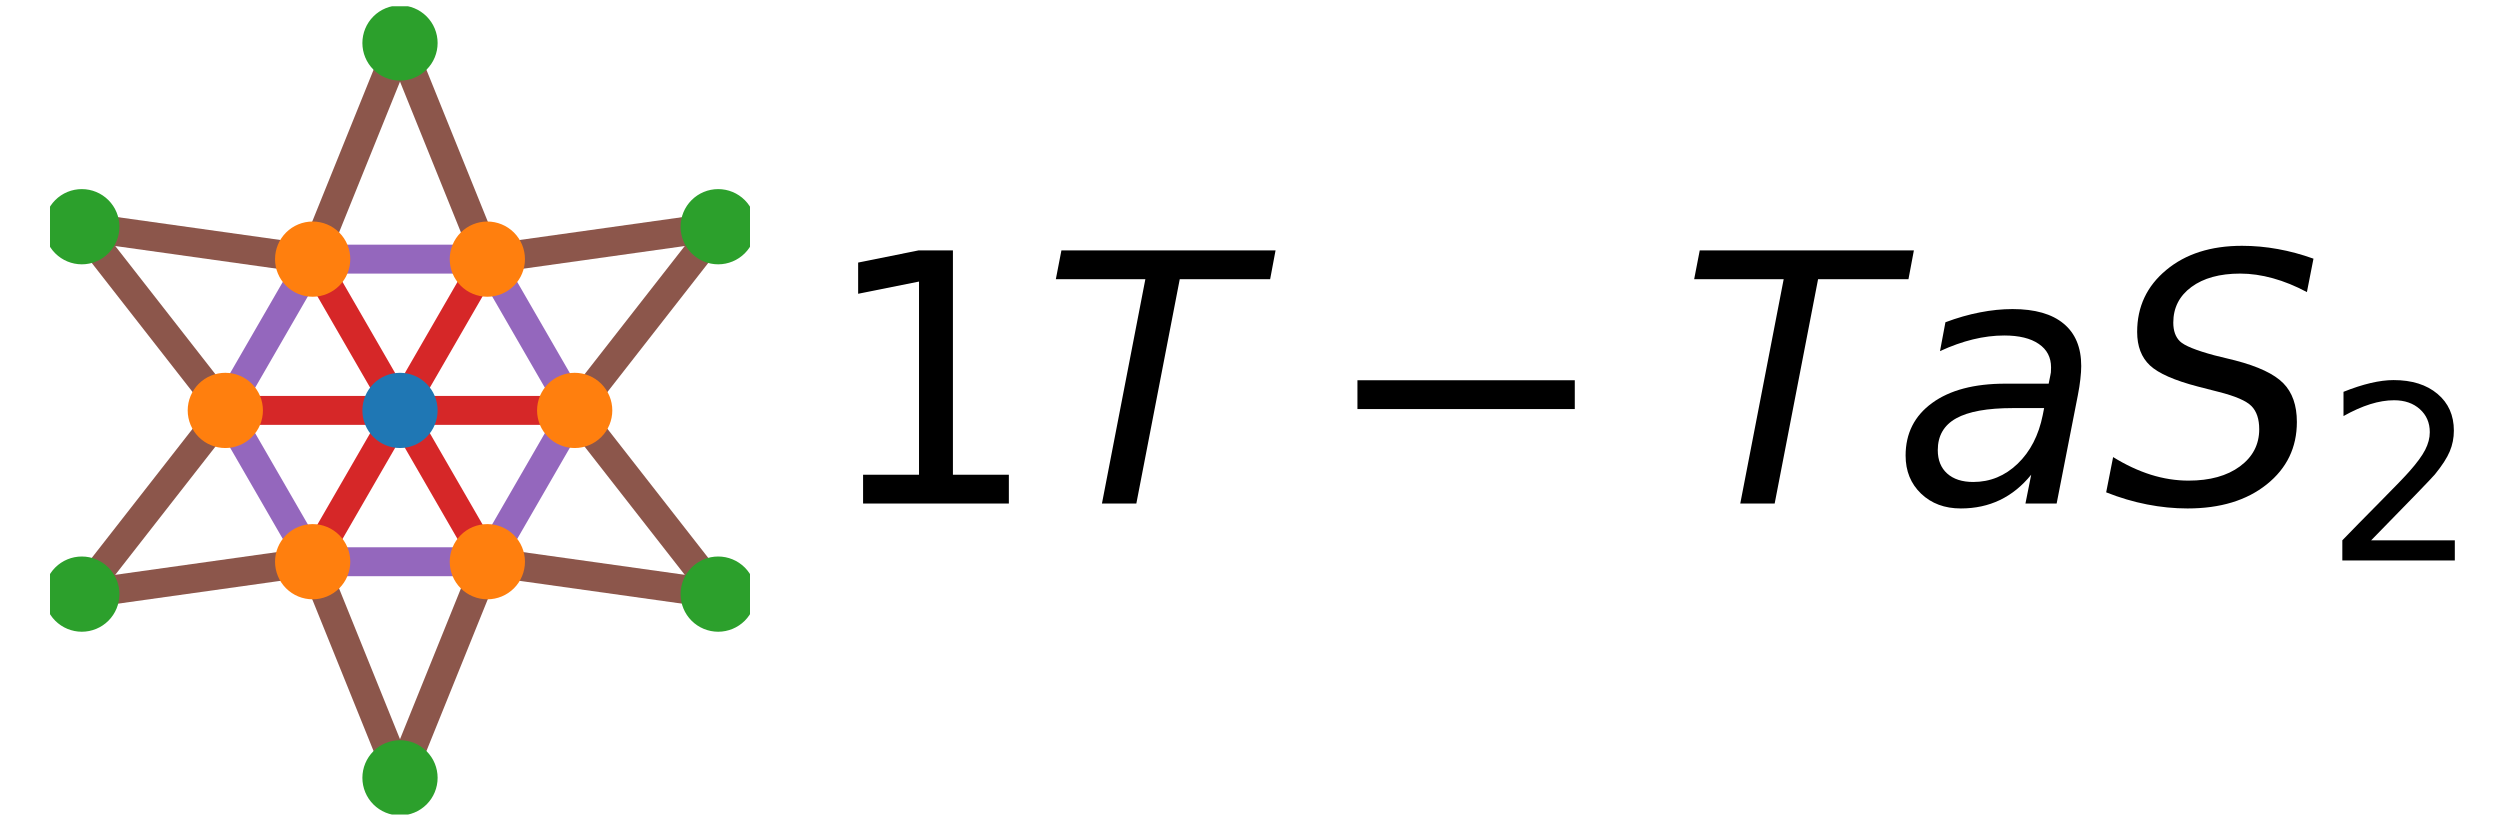 <?xml version="1.0" encoding="utf-8" standalone="no"?>
<!DOCTYPE svg PUBLIC "-//W3C//DTD SVG 1.1//EN"
  "http://www.w3.org/Graphics/SVG/1.1/DTD/svg11.dtd">
<!-- Created with matplotlib (https://matplotlib.org/) -->
<svg height="141.84pt" version="1.1" viewBox="0 0 432 141.84" width="432pt" xmlns="http://www.w3.org/2000/svg" xmlns:xlink="http://www.w3.org/1999/xlink">
 <defs>
  <style type="text/css">
*{stroke-linecap:butt;stroke-linejoin:round;}
  </style>
 </defs>
 <g id="figure_1">
  <g id="patch_1">
   <path d="M 0 141.84 
L 432 141.84 
L 432 0 
L 0 0 
z
" style="fill:#ffffff;"/>
  </g>
  <g id="axes_1">
   <g id="line2d_1">
    <path clip-path="url(#pf2135d425d)" d="M 69.12 70.92 
L 54.027 97.062 
" style="fill:none;stroke:#d62728;stroke-linecap:square;stroke-width:5;"/>
   </g>
   <g id="line2d_2">
    <path clip-path="url(#pf2135d425d)" d="M 69.12 70.92 
L 84.213 97.062 
" style="fill:none;stroke:#d62728;stroke-linecap:square;stroke-width:5;"/>
   </g>
   <g id="line2d_3">
    <path clip-path="url(#pf2135d425d)" d="M 69.12 70.92 
L 99.306 70.92 
" style="fill:none;stroke:#d62728;stroke-linecap:square;stroke-width:5;"/>
   </g>
   <g id="line2d_4">
    <path clip-path="url(#pf2135d425d)" d="M 69.12 70.92 
L 84.213 44.778 
" style="fill:none;stroke:#d62728;stroke-linecap:square;stroke-width:5;"/>
   </g>
   <g id="line2d_5">
    <path clip-path="url(#pf2135d425d)" d="M 69.12 70.92 
L 54.027 44.778 
" style="fill:none;stroke:#d62728;stroke-linecap:square;stroke-width:5;"/>
   </g>
   <g id="line2d_6">
    <path clip-path="url(#pf2135d425d)" d="M 69.12 70.92 
L 38.934 70.92 
" style="fill:none;stroke:#d62728;stroke-linecap:square;stroke-width:5;"/>
   </g>
   <g id="line2d_7">
    <path clip-path="url(#pf2135d425d)" d="M 54.027 97.062 
L 84.213 97.062 
" style="fill:none;stroke:#9467bd;stroke-linecap:square;stroke-width:5;"/>
   </g>
   <g id="line2d_8">
    <path clip-path="url(#pf2135d425d)" d="M 84.213 97.062 
L 99.306 70.92 
" style="fill:none;stroke:#9467bd;stroke-linecap:square;stroke-width:5;"/>
   </g>
   <g id="line2d_9">
    <path clip-path="url(#pf2135d425d)" d="M 99.306 70.92 
L 84.213 44.778 
" style="fill:none;stroke:#9467bd;stroke-linecap:square;stroke-width:5;"/>
   </g>
   <g id="line2d_10">
    <path clip-path="url(#pf2135d425d)" d="M 84.213 44.778 
L 54.027 44.778 
" style="fill:none;stroke:#9467bd;stroke-linecap:square;stroke-width:5;"/>
   </g>
   <g id="line2d_11">
    <path clip-path="url(#pf2135d425d)" d="M 54.027 44.778 
L 38.934 70.92 
" style="fill:none;stroke:#9467bd;stroke-linecap:square;stroke-width:5;"/>
   </g>
   <g id="line2d_12">
    <path clip-path="url(#pf2135d425d)" d="M 38.934 70.92 
L 54.027 97.062 
" style="fill:none;stroke:#9467bd;stroke-linecap:square;stroke-width:5;"/>
   </g>
   <g id="line2d_13">
    <path clip-path="url(#pf2135d425d)" d="M 54.027 97.062 
L 69.12 134.408 
" style="fill:none;stroke:#8c564b;stroke-linecap:square;stroke-width:5;"/>
   </g>
   <g id="line2d_14">
    <path clip-path="url(#pf2135d425d)" d="M 69.12 134.408 
L 84.213 97.062 
" style="fill:none;stroke:#8c564b;stroke-linecap:square;stroke-width:5;"/>
   </g>
   <g id="line2d_15">
    <path clip-path="url(#pf2135d425d)" d="M 84.213 97.062 
L 124.102 102.664 
" style="fill:none;stroke:#8c564b;stroke-linecap:square;stroke-width:5;"/>
   </g>
   <g id="line2d_16">
    <path clip-path="url(#pf2135d425d)" d="M 124.102 102.664 
L 99.306 70.92 
" style="fill:none;stroke:#8c564b;stroke-linecap:square;stroke-width:5;"/>
   </g>
   <g id="line2d_17">
    <path clip-path="url(#pf2135d425d)" d="M 99.306 70.92 
L 124.102 39.176 
" style="fill:none;stroke:#8c564b;stroke-linecap:square;stroke-width:5;"/>
   </g>
   <g id="line2d_18">
    <path clip-path="url(#pf2135d425d)" d="M 124.102 39.176 
L 84.213 44.778 
" style="fill:none;stroke:#8c564b;stroke-linecap:square;stroke-width:5;"/>
   </g>
   <g id="line2d_19">
    <path clip-path="url(#pf2135d425d)" d="M 84.213 44.778 
L 69.12 7.432 
" style="fill:none;stroke:#8c564b;stroke-linecap:square;stroke-width:5;"/>
   </g>
   <g id="line2d_20">
    <path clip-path="url(#pf2135d425d)" d="M 69.12 7.432 
L 54.027 44.778 
" style="fill:none;stroke:#8c564b;stroke-linecap:square;stroke-width:5;"/>
   </g>
   <g id="line2d_21">
    <path clip-path="url(#pf2135d425d)" d="M 54.027 44.778 
L 14.138 39.176 
" style="fill:none;stroke:#8c564b;stroke-linecap:square;stroke-width:5;"/>
   </g>
   <g id="line2d_22">
    <path clip-path="url(#pf2135d425d)" d="M 14.138 39.176 
L 38.934 70.92 
" style="fill:none;stroke:#8c564b;stroke-linecap:square;stroke-width:5;"/>
   </g>
   <g id="line2d_23">
    <path clip-path="url(#pf2135d425d)" d="M 38.934 70.92 
L 14.138 102.664 
" style="fill:none;stroke:#8c564b;stroke-linecap:square;stroke-width:5;"/>
   </g>
   <g id="line2d_24">
    <path clip-path="url(#pf2135d425d)" d="M 14.138 102.664 
L 54.027 97.062 
" style="fill:none;stroke:#8c564b;stroke-linecap:square;stroke-width:5;"/>
   </g>
   <g id="line2d_25">
    <defs>
     <path d="M 0 6 
C 1.591 6 3.117 5.368 4.243 4.243 
C 5.368 3.117 6 1.591 6 0 
C 6 -1.591 5.368 -3.117 4.243 -4.243 
C 3.117 -5.368 1.591 -6 0 -6 
C -1.591 -6 -3.117 -5.368 -4.243 -4.243 
C -5.368 -3.117 -6 -1.591 -6 0 
C -6 1.591 -5.368 3.117 -4.243 4.243 
C -3.117 5.368 -1.591 6 0 6 
z
" id="m6bb3c3d040" style="stroke:#1f77b4;"/>
    </defs>
    <g clip-path="url(#pf2135d425d)">
     <use style="fill:#1f77b4;stroke:#1f77b4;" x="69.12" xlink:href="#m6bb3c3d040" y="70.92"/>
    </g>
   </g>
   <g id="line2d_26">
    <defs>
     <path d="M 0 6 
C 1.591 6 3.117 5.368 4.243 4.243 
C 5.368 3.117 6 1.591 6 0 
C 6 -1.591 5.368 -3.117 4.243 -4.243 
C 3.117 -5.368 1.591 -6 0 -6 
C -1.591 -6 -3.117 -5.368 -4.243 -4.243 
C -5.368 -3.117 -6 -1.591 -6 0 
C -6 1.591 -5.368 3.117 -4.243 4.243 
C -3.117 5.368 -1.591 6 0 6 
z
" id="m2289d0a4e9" style="stroke:#ff7f0e;"/>
    </defs>
    <g clip-path="url(#pf2135d425d)">
     <use style="fill:#ff7f0e;stroke:#ff7f0e;" x="54.027" xlink:href="#m2289d0a4e9" y="97.062"/>
     <use style="fill:#ff7f0e;stroke:#ff7f0e;" x="84.213" xlink:href="#m2289d0a4e9" y="97.062"/>
     <use style="fill:#ff7f0e;stroke:#ff7f0e;" x="99.306" xlink:href="#m2289d0a4e9" y="70.92"/>
     <use style="fill:#ff7f0e;stroke:#ff7f0e;" x="84.213" xlink:href="#m2289d0a4e9" y="44.778"/>
     <use style="fill:#ff7f0e;stroke:#ff7f0e;" x="54.027" xlink:href="#m2289d0a4e9" y="44.778"/>
     <use style="fill:#ff7f0e;stroke:#ff7f0e;" x="38.934" xlink:href="#m2289d0a4e9" y="70.92"/>
    </g>
   </g>
   <g id="line2d_27">
    <defs>
     <path d="M 0 6 
C 1.591 6 3.117 5.368 4.243 4.243 
C 5.368 3.117 6 1.591 6 0 
C 6 -1.591 5.368 -3.117 4.243 -4.243 
C 3.117 -5.368 1.591 -6 0 -6 
C -1.591 -6 -3.117 -5.368 -4.243 -4.243 
C -5.368 -3.117 -6 -1.591 -6 0 
C -6 1.591 -5.368 3.117 -4.243 4.243 
C -3.117 5.368 -1.591 6 0 6 
z
" id="mbe854bc2b0" style="stroke:#2ca02c;"/>
    </defs>
    <g clip-path="url(#pf2135d425d)">
     <use style="fill:#2ca02c;stroke:#2ca02c;" x="69.12" xlink:href="#mbe854bc2b0" y="134.408"/>
     <use style="fill:#2ca02c;stroke:#2ca02c;" x="124.102" xlink:href="#mbe854bc2b0" y="102.664"/>
     <use style="fill:#2ca02c;stroke:#2ca02c;" x="124.102" xlink:href="#mbe854bc2b0" y="39.176"/>
     <use style="fill:#2ca02c;stroke:#2ca02c;" x="69.12" xlink:href="#mbe854bc2b0" y="7.432"/>
     <use style="fill:#2ca02c;stroke:#2ca02c;" x="14.138" xlink:href="#mbe854bc2b0" y="39.176"/>
     <use style="fill:#2ca02c;stroke:#2ca02c;" x="14.138" xlink:href="#mbe854bc2b0" y="102.664"/>
    </g>
   </g>
   <g id="text_1">
    <!-- $1T-TaS_2$ -->
    <defs>
     <path d="M 12.406 8.297 
L 28.516 8.297 
L 28.516 63.922 
L 10.984 60.406 
L 10.984 69.391 
L 28.422 72.906 
L 38.281 72.906 
L 38.281 8.297 
L 54.391 8.297 
L 54.391 0 
L 12.406 0 
z
" id="DejaVuSans-49"/>
     <path d="M 5.906 72.906 
L 67.578 72.906 
L 66.016 64.594 
L 39.984 64.594 
L 27.484 0 
L 17.578 0 
L 30.078 64.594 
L 4.297 64.594 
z
" id="DejaVuSans-Oblique-84"/>
     <path d="M 10.594 35.5 
L 73.188 35.5 
L 73.188 27.203 
L 10.594 27.203 
z
" id="DejaVuSans-8722"/>
     <path d="M 53.719 31.203 
L 47.609 0 
L 38.625 0 
L 40.281 8.297 
Q 36.328 3.422 31.266 1 
Q 26.219 -1.422 20.016 -1.422 
Q 13.031 -1.422 8.562 2.844 
Q 4.109 7.125 4.109 13.812 
Q 4.109 23.391 11.75 28.953 
Q 19.391 34.516 32.812 34.516 
L 45.312 34.516 
L 45.797 36.922 
Q 45.906 37.312 45.953 37.766 
Q 46 38.234 46 39.203 
Q 46 43.562 42.453 45.969 
Q 38.922 48.391 32.516 48.391 
Q 28.125 48.391 23.5 47.266 
Q 18.891 46.141 14.016 43.891 
L 15.578 52.203 
Q 20.656 54.109 25.516 55.047 
Q 30.375 56 34.906 56 
Q 44.578 56 49.625 51.797 
Q 54.688 47.609 54.688 39.594 
Q 54.688 37.984 54.438 35.812 
Q 54.203 33.641 53.719 31.203 
z
M 44 27.484 
L 35.016 27.484 
Q 23.969 27.484 18.672 24.531 
Q 13.375 21.578 13.375 15.375 
Q 13.375 11.078 16.078 8.641 
Q 18.797 6.203 23.578 6.203 
Q 30.906 6.203 36.375 11.453 
Q 41.844 16.703 43.609 25.484 
z
" id="DejaVuSans-Oblique-97"/>
     <path d="M 60.297 70.516 
L 58.406 60.891 
Q 53.469 63.531 48.609 64.875 
Q 43.75 66.219 39.203 66.219 
Q 30.375 66.219 25.141 62.359 
Q 19.922 58.5 19.922 52.094 
Q 19.922 48.578 21.844 46.703 
Q 23.781 44.828 31.781 42.672 
L 37.703 41.219 
Q 47.703 38.625 51.609 34.641 
Q 55.516 30.672 55.516 23.484 
Q 55.516 12.453 46.844 5.516 
Q 38.188 -1.422 24.031 -1.422 
Q 18.219 -1.422 12.359 -0.266 
Q 6.5 0.875 0.594 3.219 
L 2.594 13.375 
Q 8.016 10.016 13.453 8.297 
Q 18.891 6.594 24.312 6.594 
Q 33.547 6.594 39.109 10.688 
Q 44.672 14.797 44.672 21.391 
Q 44.672 25.781 42.453 28.047 
Q 40.234 30.328 32.906 32.172 
L 27 33.688 
Q 16.891 36.328 13.203 39.766 
Q 9.516 43.219 9.516 49.422 
Q 9.516 60.297 17.891 67.25 
Q 26.266 74.219 39.703 74.219 
Q 44.922 74.219 50.047 73.281 
Q 55.172 72.359 60.297 70.516 
z
" id="DejaVuSans-Oblique-83"/>
     <path d="M 19.188 8.297 
L 53.609 8.297 
L 53.609 0 
L 7.328 0 
L 7.328 8.297 
Q 12.938 14.109 22.625 23.891 
Q 32.328 33.688 34.812 36.531 
Q 39.547 41.844 41.422 45.531 
Q 43.312 49.219 43.312 52.781 
Q 43.312 58.594 39.234 62.25 
Q 35.156 65.922 28.609 65.922 
Q 23.969 65.922 18.812 64.312 
Q 13.672 62.703 7.812 59.422 
L 7.812 69.391 
Q 13.766 71.781 18.938 73 
Q 24.125 74.219 28.422 74.219 
Q 39.75 74.219 46.484 68.547 
Q 53.219 62.891 53.219 53.422 
Q 53.219 48.922 51.531 44.891 
Q 49.859 40.875 45.406 35.406 
Q 44.188 33.984 37.641 27.219 
Q 31.109 20.453 19.188 8.297 
z
" id="DejaVuSans-50"/>
    </defs>
    <g transform="translate(141.696 87.476)scale(0.6 -0.6)">
     <use transform="translate(0 0.781)" xlink:href="#DejaVuSans-49"/>
     <use transform="translate(63.623 0.781)" xlink:href="#DejaVuSans-Oblique-84"/>
     <use transform="translate(144.189 0.781)" xlink:href="#DejaVuSans-8722"/>
     <use transform="translate(247.461 0.781)" xlink:href="#DejaVuSans-Oblique-84"/>
     <use transform="translate(308.545 0.781)" xlink:href="#DejaVuSans-Oblique-97"/>
     <use transform="translate(369.824 0.781)" xlink:href="#DejaVuSans-Oblique-83"/>
     <use transform="translate(433.301 -15.625)scale(0.7)" xlink:href="#DejaVuSans-50"/>
    </g>
   </g>
  </g>
 </g>
 <defs>
  <clipPath id="pf2135d425d">
   <rect height="139.673" width="120.96" x="8.64" y="1.084"/>
  </clipPath>
 </defs>
</svg>
